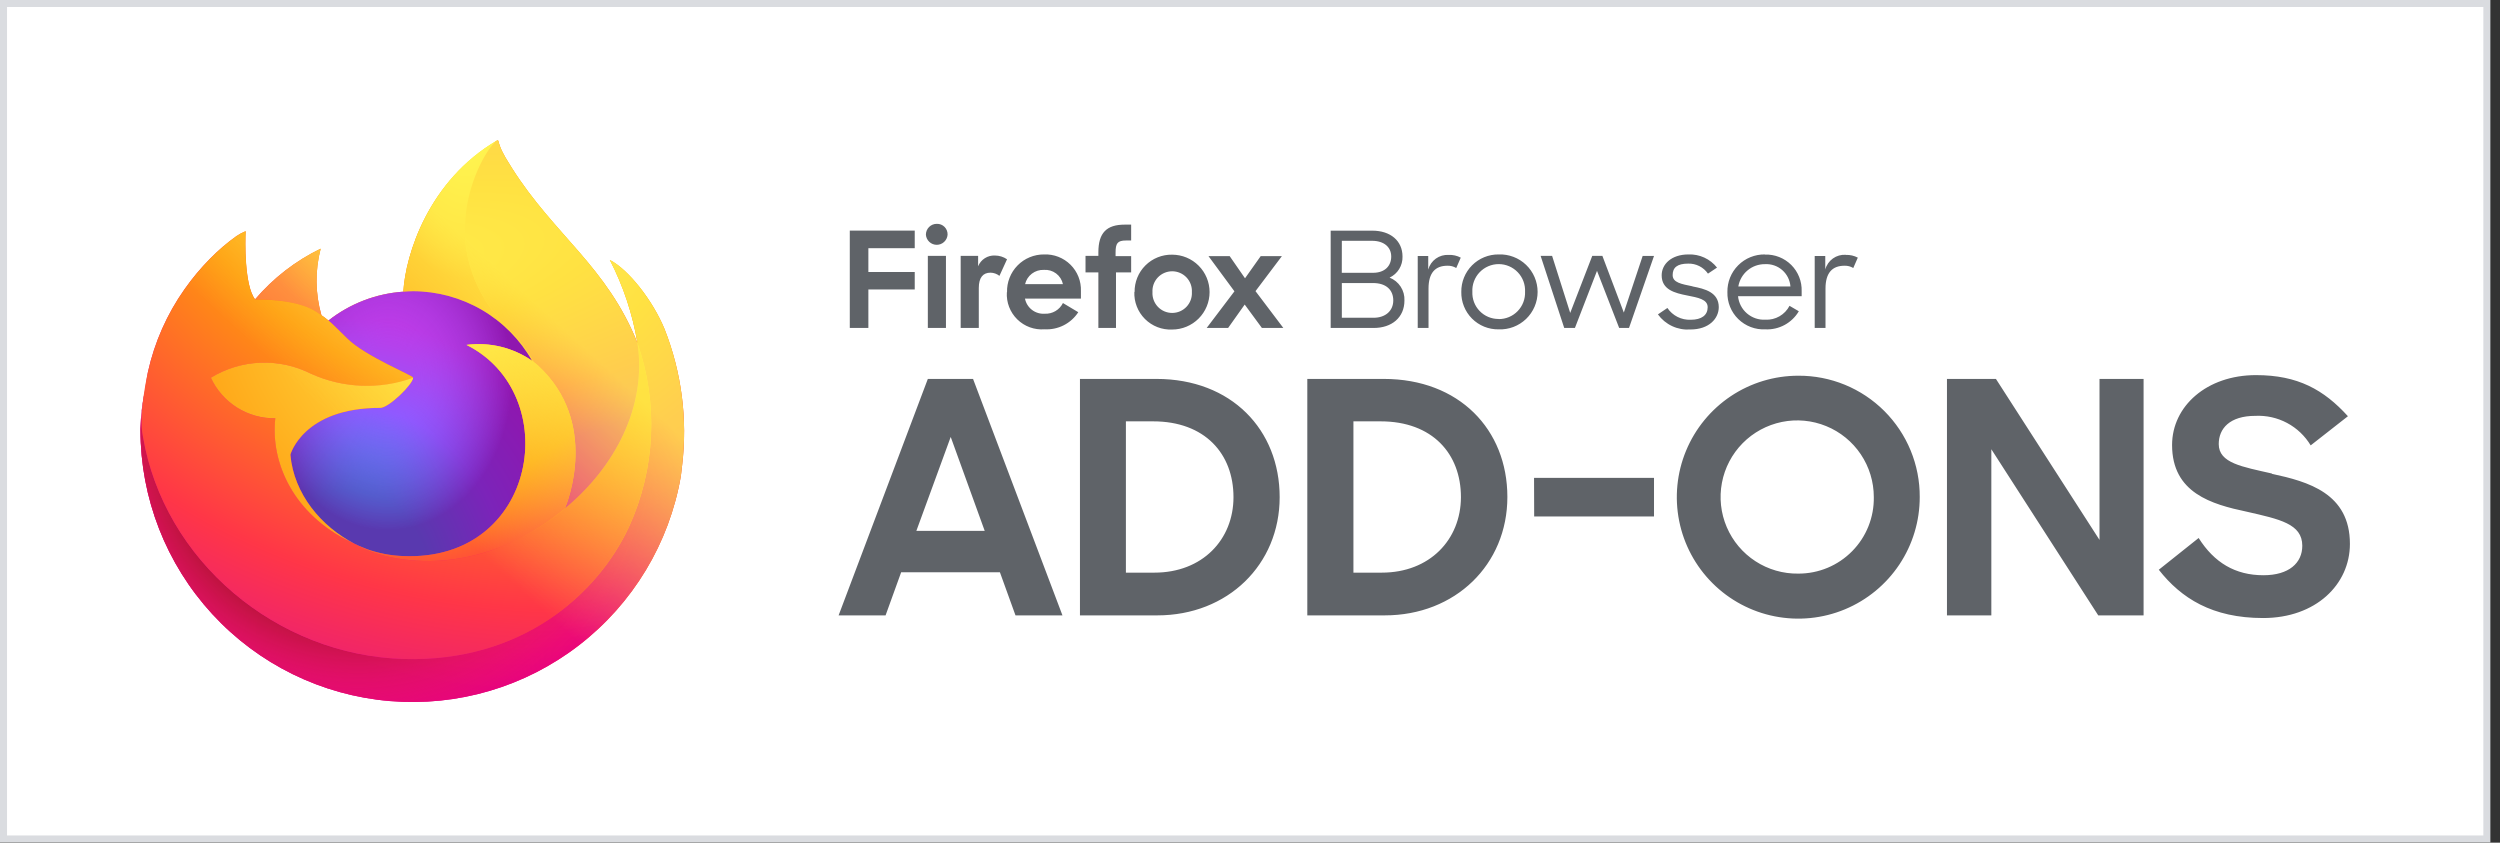 <svg width="178" height="60" viewBox="0 0 178 60" fill="none" xmlns="http://www.w3.org/2000/svg">
<rect x="0" y="0" width="178" height="60" fill="#333333" stroke="none"/>
<rect x="0.25" y="-0.25" width="176.814" height="59.484" transform="matrix(1 0 0 -1 0 59.484)" fill="white"/>
<path d="M47.308 23.413C46.466 21.387 44.758 19.2 43.42 18.509C44.374 20.356 45.036 22.34 45.383 24.39L45.386 24.423C43.196 18.96 39.48 16.758 36.446 11.962C36.289 11.717 36.137 11.47 35.989 11.22C35.913 11.089 35.842 10.956 35.776 10.82C35.65 10.576 35.553 10.319 35.486 10.053C35.487 10.04 35.482 10.028 35.474 10.019C35.466 10.01 35.455 10.004 35.443 10.002C35.431 9.999 35.418 9.999 35.406 10.002C35.404 10.002 35.4 10.007 35.397 10.008C35.394 10.009 35.387 10.014 35.383 10.015L35.39 10.002C30.523 12.852 28.871 18.128 28.719 20.767C26.775 20.901 24.917 21.617 23.386 22.823C23.226 22.688 23.059 22.561 22.886 22.444C22.444 20.898 22.426 19.263 22.831 17.707C21.044 18.573 19.456 19.801 18.167 21.312H18.158C17.39 20.339 17.444 17.129 17.488 16.459C17.261 16.55 17.044 16.665 16.841 16.802C16.163 17.286 15.529 17.829 14.947 18.424C14.284 19.097 13.678 19.824 13.136 20.598V20.601V20.598C11.89 22.364 11.006 24.359 10.536 26.469L10.509 26.597C10.438 26.999 10.374 27.402 10.319 27.807C10.319 27.822 10.316 27.835 10.315 27.849C10.145 28.731 10.04 29.624 10 30.521V30.621C10.004 35.473 11.829 40.147 15.112 43.719C18.396 47.291 22.9 49.502 27.735 49.914C32.57 50.325 37.383 48.908 41.223 45.943C45.064 42.978 47.652 38.679 48.477 33.898C48.51 33.648 48.536 33.401 48.565 33.148C48.964 29.849 48.532 26.503 47.308 23.413V23.413ZM24.973 38.583C25.064 38.626 25.148 38.673 25.241 38.715L25.255 38.723C25.161 38.678 25.067 38.631 24.973 38.583V38.583ZM45.388 24.427V24.409L45.392 24.43L45.388 24.427Z" fill="url(#paint0_linear_117_433)"/>
<path d="M47.308 23.413C46.466 21.387 44.758 19.2 43.42 18.509C44.374 20.356 45.036 22.34 45.383 24.39V24.409L45.386 24.43C46.88 28.704 46.664 33.39 44.783 37.508C42.562 42.274 37.187 47.158 28.771 46.921C19.679 46.663 11.671 39.916 10.175 31.079C9.902 29.686 10.175 28.98 10.312 27.847C10.125 28.727 10.02 29.622 10 30.521V30.621C10.004 35.473 11.829 40.147 15.112 43.719C18.396 47.291 22.9 49.502 27.735 49.914C32.57 50.325 37.383 48.908 41.223 45.943C45.064 42.978 47.652 38.679 48.477 33.898C48.51 33.648 48.536 33.401 48.565 33.148C48.964 29.849 48.532 26.503 47.308 23.413V23.413Z" fill="url(#paint1_radial_117_433)"/>
<path d="M47.308 23.413C46.466 21.387 44.758 19.2 43.42 18.509C44.374 20.356 45.036 22.34 45.383 24.39V24.409L45.386 24.43C46.88 28.704 46.664 33.39 44.783 37.508C42.562 42.274 37.187 47.158 28.771 46.921C19.679 46.663 11.671 39.916 10.175 31.079C9.902 29.686 10.175 28.98 10.312 27.847C10.125 28.727 10.02 29.622 10 30.521V30.621C10.004 35.473 11.829 40.147 15.112 43.719C18.396 47.291 22.9 49.502 27.735 49.914C32.57 50.325 37.383 48.908 41.223 45.943C45.064 42.978 47.652 38.679 48.477 33.898C48.51 33.648 48.536 33.401 48.565 33.148C48.964 29.849 48.532 26.503 47.308 23.413V23.413Z" fill="url(#paint2_radial_117_433)"/>
<path d="M37.891 25.692C37.933 25.721 37.972 25.75 38.011 25.78C37.525 24.917 36.919 24.127 36.212 23.433C30.189 17.409 34.633 10.371 35.383 10.014L35.39 10.002C30.523 12.852 28.871 18.128 28.719 20.767C28.945 20.752 29.169 20.733 29.4 20.733C31.127 20.736 32.822 21.197 34.314 22.068C35.805 22.939 37.039 24.189 37.891 25.692V25.692Z" fill="url(#paint3_radial_117_433)"/>
<path d="M29.412 26.894C29.38 27.376 27.677 29.039 27.082 29.039C21.571 29.039 20.677 32.372 20.677 32.372C20.921 35.179 22.877 37.491 25.241 38.714C25.349 38.769 25.458 38.821 25.568 38.87C25.758 38.954 25.948 39.032 26.137 39.103C26.949 39.391 27.799 39.555 28.659 39.59C38.317 40.043 40.188 28.04 33.218 24.557C34.863 24.343 36.528 24.747 37.891 25.691C37.039 24.189 35.805 22.939 34.314 22.067C32.822 21.197 31.127 20.736 29.4 20.733C29.17 20.733 28.945 20.752 28.719 20.767C26.775 20.901 24.917 21.617 23.386 22.823C23.681 23.073 24.015 23.407 24.717 24.099C26.032 25.395 29.405 26.737 29.412 26.894Z" fill="url(#paint4_radial_117_433)"/>
<path d="M29.412 26.894C29.38 27.376 27.677 29.039 27.082 29.039C21.571 29.039 20.677 32.372 20.677 32.372C20.921 35.179 22.877 37.491 25.241 38.714C25.349 38.769 25.458 38.821 25.568 38.87C25.758 38.954 25.948 39.032 26.137 39.103C26.949 39.391 27.799 39.555 28.659 39.59C38.317 40.043 40.188 28.04 33.218 24.557C34.863 24.343 36.528 24.747 37.891 25.691C37.039 24.189 35.805 22.939 34.314 22.067C32.822 21.197 31.127 20.736 29.4 20.733C29.17 20.733 28.945 20.752 28.719 20.767C26.775 20.901 24.917 21.617 23.386 22.823C23.681 23.073 24.015 23.407 24.717 24.099C26.032 25.395 29.405 26.737 29.412 26.894Z" fill="url(#paint5_radial_117_433)"/>
<path d="M22.483 22.178C22.617 22.264 22.751 22.353 22.883 22.444C22.441 20.898 22.422 19.263 22.828 17.707C21.04 18.573 19.452 19.801 18.163 21.312C18.258 21.31 21.069 21.259 22.483 22.178V22.178Z" fill="url(#paint6_radial_117_433)"/>
<path d="M10.177 31.079C11.672 39.916 19.681 46.663 28.774 46.921C37.189 47.159 42.565 42.274 44.786 37.508C46.666 33.39 46.883 28.704 45.389 24.43V24.411C45.389 24.396 45.386 24.388 45.389 24.392L45.392 24.425C46.08 28.913 43.797 33.262 40.228 36.203L40.217 36.227C33.263 41.891 26.608 39.645 25.261 38.727C25.167 38.682 25.073 38.636 24.979 38.587C20.924 36.649 19.25 32.955 19.608 29.787C18.646 29.801 17.7 29.536 16.885 29.023C16.071 28.511 15.422 27.773 15.018 26.899C16.082 26.247 17.296 25.879 18.543 25.829C19.79 25.779 21.029 26.049 22.142 26.613C24.437 27.655 27.049 27.758 29.419 26.899C29.411 26.742 26.038 25.399 24.724 24.105C24.021 23.412 23.688 23.078 23.392 22.828C23.232 22.693 23.065 22.566 22.892 22.449C22.759 22.359 22.626 22.271 22.492 22.183C21.078 21.265 18.267 21.315 18.174 21.317H18.166C17.398 20.344 17.451 17.134 17.495 16.463C17.268 16.555 17.051 16.67 16.849 16.807C16.171 17.291 15.537 17.834 14.954 18.43C14.289 19.1 13.68 19.826 13.136 20.598V20.601V20.598C11.89 22.364 11.006 24.359 10.536 26.469C10.526 26.509 9.837 29.518 10.177 31.079V31.079Z" fill="url(#paint7_radial_117_433)"/>
<path d="M36.212 23.433C36.92 24.127 37.526 24.918 38.012 25.782C38.113 25.857 38.21 25.937 38.303 26.02C42.696 30.07 40.394 35.795 40.223 36.203C43.792 33.263 46.073 28.914 45.387 24.425C43.195 18.96 39.48 16.758 36.445 11.962C36.289 11.717 36.136 11.47 35.989 11.22C35.913 11.089 35.842 10.956 35.775 10.82C35.65 10.576 35.553 10.319 35.486 10.053C35.486 10.04 35.482 10.028 35.474 10.019C35.466 10.01 35.455 10.004 35.442 10.002C35.431 9.999 35.418 9.999 35.406 10.002C35.403 10.002 35.399 10.007 35.396 10.008C35.393 10.009 35.387 10.014 35.382 10.015C34.633 10.371 30.188 17.409 36.212 23.433Z" fill="url(#paint8_radial_117_433)"/>
<path d="M38.3 26.018C38.207 25.934 38.11 25.855 38.009 25.78C37.97 25.75 37.931 25.721 37.889 25.692C36.526 24.747 34.861 24.343 33.216 24.557C40.186 28.042 38.316 40.043 28.657 39.59C27.797 39.555 26.947 39.391 26.135 39.103C25.946 39.032 25.756 38.955 25.566 38.87C25.456 38.821 25.347 38.769 25.239 38.715L25.253 38.723C26.6 39.642 33.253 41.889 40.209 36.223L40.22 36.198C40.393 35.793 42.695 30.067 38.3 26.018V26.018Z" fill="url(#paint9_radial_117_433)"/>
<path d="M20.677 32.373C20.677 32.373 21.572 29.039 27.082 29.039C27.677 29.039 29.382 27.377 29.413 26.895C27.043 27.753 24.431 27.65 22.137 26.608C21.023 26.044 19.784 25.774 18.537 25.824C17.29 25.874 16.076 26.242 15.012 26.895C15.416 27.768 16.065 28.506 16.879 29.018C17.694 29.531 18.64 29.796 19.602 29.782C19.244 32.95 20.919 36.645 24.973 38.582C25.064 38.626 25.148 38.672 25.241 38.714C22.875 37.492 20.921 35.179 20.677 32.373V32.373Z" fill="url(#paint10_radial_117_433)"/>
<path d="M47.308 23.413C46.466 21.387 44.758 19.2 43.42 18.509C44.374 20.356 45.036 22.34 45.383 24.39L45.386 24.423C43.196 18.96 39.48 16.758 36.446 11.962C36.289 11.717 36.137 11.47 35.989 11.22C35.913 11.089 35.842 10.956 35.776 10.82C35.65 10.576 35.553 10.319 35.486 10.053C35.487 10.04 35.482 10.028 35.474 10.019C35.466 10.01 35.455 10.004 35.443 10.002C35.431 9.999 35.418 9.999 35.406 10.002C35.404 10.002 35.4 10.007 35.397 10.008C35.394 10.009 35.387 10.014 35.383 10.015L35.39 10.002C30.523 12.852 28.871 18.128 28.719 20.767C28.945 20.752 29.169 20.733 29.4 20.733C31.127 20.736 32.822 21.197 34.314 22.067C35.805 22.939 37.039 24.189 37.891 25.692C36.528 24.747 34.863 24.343 33.218 24.557C40.188 28.042 38.319 40.043 28.659 39.59C27.799 39.555 26.949 39.391 26.137 39.103C25.948 39.032 25.758 38.955 25.569 38.87C25.458 38.821 25.349 38.769 25.241 38.715L25.255 38.723C25.161 38.678 25.067 38.631 24.973 38.583C25.064 38.626 25.148 38.673 25.241 38.715C22.875 37.492 20.921 35.179 20.677 32.373C20.677 32.373 21.572 29.039 27.082 29.039C27.677 29.039 29.382 27.377 29.413 26.895C29.405 26.737 26.032 25.395 24.718 24.099C24.015 23.407 23.681 23.073 23.386 22.823C23.226 22.688 23.059 22.561 22.886 22.444C22.444 20.898 22.426 19.263 22.831 17.707C21.044 18.573 19.456 19.801 18.167 21.312H18.158C17.39 20.339 17.444 17.129 17.488 16.459C17.261 16.55 17.044 16.665 16.841 16.802C16.163 17.286 15.529 17.829 14.947 18.424C14.284 19.097 13.678 19.824 13.136 20.598V20.601V20.598C11.89 22.364 11.006 24.359 10.536 26.469L10.509 26.597C10.473 26.767 10.309 27.634 10.286 27.82C10.286 27.834 10.286 27.805 10.286 27.82C10.136 28.713 10.041 29.616 10 30.521V30.621C10.004 35.473 11.829 40.147 15.112 43.719C18.396 47.291 22.9 49.502 27.735 49.914C32.57 50.325 37.383 48.908 41.223 45.943C45.064 42.978 47.652 38.679 48.477 33.898C48.51 33.648 48.536 33.401 48.565 33.148C48.964 29.849 48.532 26.503 47.308 23.413V23.413ZM45.386 24.409L45.389 24.43L45.386 24.409Z" fill="url(#paint11_linear_117_433)"/>
<path d="M60.505 16.418H65.129V17.673H61.828V19.367H65.129V20.609H61.828V23.351H60.505V16.418ZM66.702 15.937C66.805 15.934 66.907 15.952 67.002 15.99C67.097 16.028 67.183 16.086 67.255 16.159C67.327 16.232 67.383 16.319 67.419 16.415C67.456 16.51 67.472 16.613 67.468 16.715C67.453 16.91 67.365 17.091 67.222 17.224C67.079 17.357 66.891 17.431 66.696 17.431C66.501 17.431 66.313 17.357 66.17 17.224C66.027 17.091 65.939 16.91 65.924 16.715C65.923 16.612 65.943 16.511 65.981 16.416C66.02 16.321 66.077 16.235 66.15 16.162C66.222 16.09 66.308 16.032 66.403 15.994C66.498 15.955 66.6 15.936 66.702 15.937V15.937ZM66.062 18.219H67.352V23.351H66.062V18.219ZM71.16 19.642C70.978 19.498 70.755 19.418 70.523 19.414C69.995 19.414 69.69 19.758 69.69 20.506V23.351H68.4V18.219H69.642V18.959C69.738 18.722 69.905 18.521 70.12 18.384C70.335 18.247 70.587 18.18 70.842 18.193C71.148 18.195 71.448 18.287 71.701 18.46L71.16 19.642ZM71.701 20.807C71.691 20.455 71.752 20.106 71.881 19.779C72.009 19.451 72.202 19.153 72.448 18.902C72.693 18.651 72.987 18.452 73.312 18.317C73.636 18.182 73.985 18.114 74.336 18.116C74.683 18.102 75.03 18.159 75.354 18.285C75.678 18.411 75.972 18.602 76.219 18.847C76.466 19.092 76.659 19.385 76.787 19.708C76.915 20.032 76.974 20.378 76.962 20.725V21.262H72.978C73.042 21.583 73.221 21.869 73.481 22.067C73.742 22.265 74.066 22.361 74.392 22.337C74.657 22.349 74.921 22.283 75.15 22.148C75.379 22.013 75.563 21.814 75.681 21.576L76.773 22.229C76.516 22.625 76.159 22.946 75.737 23.16C75.316 23.373 74.846 23.472 74.375 23.446C74.019 23.474 73.661 23.426 73.325 23.304C72.99 23.182 72.684 22.989 72.43 22.739C72.175 22.489 71.977 22.187 71.849 21.854C71.721 21.52 71.666 21.163 71.688 20.807H71.701ZM72.991 20.231H75.681C75.616 19.925 75.441 19.654 75.191 19.468C74.94 19.281 74.63 19.192 74.319 19.216C74.013 19.204 73.713 19.299 73.47 19.484C73.227 19.669 73.056 19.933 72.986 20.231H72.991ZM77.289 18.219H78.204V17.966C78.204 16.573 78.793 15.993 80.083 15.993H80.538V17.123H80.169C79.563 17.123 79.429 17.329 79.429 17.983V18.236H80.538V19.397H79.459V23.351H78.204V19.397H77.289V18.219ZM80.783 20.798C80.777 20.446 80.843 20.096 80.975 19.769C81.107 19.443 81.304 19.146 81.554 18.898C81.803 18.649 82.1 18.453 82.427 18.322C82.754 18.19 83.105 18.126 83.457 18.133C83.807 18.133 84.153 18.202 84.477 18.336C84.8 18.47 85.094 18.666 85.341 18.914C85.589 19.161 85.785 19.455 85.919 19.778C86.053 20.102 86.122 20.448 86.122 20.798C86.122 21.148 86.053 21.495 85.919 21.818C85.785 22.141 85.589 22.435 85.341 22.683C85.094 22.93 84.8 23.126 84.477 23.26C84.153 23.394 83.807 23.463 83.457 23.463C83.099 23.479 82.742 23.42 82.409 23.291C82.075 23.161 81.772 22.963 81.519 22.71C81.266 22.457 81.068 22.154 80.939 21.82C80.809 21.487 80.75 21.13 80.766 20.772L80.783 20.798ZM84.862 20.798C84.873 20.607 84.844 20.416 84.779 20.237C84.713 20.057 84.611 19.893 84.48 19.754C84.349 19.616 84.19 19.505 84.015 19.43C83.839 19.354 83.65 19.315 83.459 19.315C83.268 19.315 83.079 19.354 82.903 19.43C82.728 19.505 82.569 19.616 82.438 19.754C82.307 19.893 82.205 20.057 82.139 20.237C82.073 20.416 82.045 20.607 82.056 20.798C82.045 20.989 82.073 21.18 82.139 21.359C82.205 21.539 82.307 21.703 82.438 21.842C82.569 21.981 82.728 22.091 82.903 22.167C83.079 22.242 83.268 22.281 83.459 22.281C83.65 22.281 83.839 22.242 84.015 22.167C84.19 22.091 84.349 21.981 84.48 21.842C84.611 21.703 84.713 21.539 84.779 21.359C84.844 21.18 84.873 20.989 84.862 20.798V20.798ZM87.892 20.742L86.044 18.236H87.553L88.645 19.814L89.762 18.236H91.271L89.392 20.729L91.374 23.351H89.848L88.623 21.684L87.441 23.351H85.915L87.892 20.742ZM98.939 19.767C99.222 19.633 99.46 19.421 99.623 19.154C99.786 18.887 99.868 18.579 99.859 18.267C99.859 17.145 98.999 16.423 97.71 16.423H94.744V23.351H97.804C99.094 23.351 99.996 22.608 99.996 21.396C100.012 21.048 99.919 20.703 99.729 20.411C99.539 20.119 99.263 19.894 98.939 19.767V19.767ZM95.539 17.145H97.688C98.548 17.145 99.055 17.6 99.055 18.267C99.055 18.933 98.599 19.423 97.765 19.423H95.535L95.539 17.145ZM97.796 22.625H95.539V20.153H97.761C98.707 20.153 99.201 20.656 99.201 21.391C99.201 22.126 98.651 22.625 97.796 22.625V22.625ZM101.69 19.186V18.228H100.942V23.351H101.711V20.544C101.711 19.414 102.201 18.92 103.056 18.92C103.277 18.912 103.495 18.968 103.684 19.083L104.006 18.344C103.742 18.203 103.445 18.136 103.147 18.15C102.821 18.13 102.498 18.223 102.232 18.413C101.967 18.604 101.775 18.88 101.69 19.195V19.186ZM106.701 18.116C106.351 18.113 106.003 18.179 105.679 18.312C105.354 18.445 105.06 18.641 104.812 18.889C104.565 19.138 104.369 19.433 104.238 19.758C104.106 20.082 104.04 20.43 104.045 20.781C104.037 21.132 104.101 21.482 104.232 21.808C104.362 22.135 104.557 22.431 104.805 22.681C105.053 22.93 105.349 23.126 105.675 23.259C106.001 23.391 106.35 23.456 106.701 23.45C107.061 23.465 107.419 23.406 107.755 23.279C108.091 23.151 108.398 22.957 108.658 22.708C108.917 22.459 109.123 22.16 109.264 21.829C109.405 21.498 109.478 21.143 109.478 20.783C109.478 20.424 109.405 20.068 109.264 19.737C109.123 19.406 108.917 19.107 108.658 18.858C108.398 18.609 108.091 18.415 107.755 18.288C107.419 18.16 107.061 18.102 106.701 18.116V18.116ZM106.701 22.711C106.449 22.713 106.2 22.663 105.967 22.566C105.735 22.468 105.525 22.325 105.35 22.143C105.175 21.962 105.039 21.747 104.95 21.511C104.861 21.275 104.821 21.024 104.832 20.772C104.819 20.518 104.859 20.265 104.948 20.026C105.037 19.788 105.173 19.57 105.348 19.387C105.524 19.203 105.735 19.056 105.968 18.956C106.202 18.856 106.454 18.804 106.708 18.804C106.962 18.804 107.214 18.856 107.447 18.956C107.681 19.056 107.892 19.203 108.067 19.387C108.243 19.57 108.379 19.788 108.468 20.026C108.557 20.265 108.596 20.518 108.584 20.772C108.594 21.025 108.553 21.278 108.463 21.515C108.373 21.751 108.236 21.967 108.06 22.149C107.884 22.331 107.673 22.476 107.439 22.574C107.206 22.672 106.955 22.721 106.701 22.719V22.711ZM115.616 22.255L114.09 18.219H113.368L111.799 22.281L110.51 18.219H109.693L111.373 23.351H112.134L113.707 19.285L115.285 23.351H115.985L117.765 18.224H116.957L115.616 22.255ZM120.507 20.386C119.708 20.222 119.093 20.119 119.093 19.586C119.093 19.053 119.415 18.769 120.202 18.769C120.477 18.762 120.75 18.823 120.995 18.948C121.241 19.073 121.451 19.256 121.607 19.483L122.252 19.053C122.011 18.748 121.701 18.504 121.348 18.341C120.995 18.178 120.608 18.101 120.219 18.116C119.007 18.116 118.311 18.808 118.311 19.603C118.311 20.631 119.252 20.867 120.133 21.039C120.885 21.189 121.586 21.305 121.586 21.873C121.586 22.44 121.156 22.767 120.374 22.767C120.049 22.78 119.727 22.71 119.437 22.563C119.148 22.417 118.9 22.198 118.719 21.928L118.044 22.384C118.305 22.745 118.655 23.033 119.059 23.221C119.463 23.41 119.908 23.491 120.352 23.459C121.693 23.459 122.377 22.672 122.377 21.864C122.368 20.811 121.388 20.562 120.507 20.394V20.386ZM125.665 18.116C125.311 18.11 124.96 18.176 124.632 18.309C124.304 18.442 124.006 18.64 123.757 18.891C123.507 19.141 123.311 19.44 123.179 19.768C123.048 20.097 122.984 20.449 122.991 20.802C122.982 21.158 123.045 21.511 123.178 21.84C123.311 22.17 123.511 22.468 123.765 22.717C124.019 22.965 124.321 23.159 124.653 23.285C124.986 23.411 125.34 23.467 125.695 23.45C126.172 23.472 126.645 23.363 127.065 23.136C127.484 22.909 127.834 22.572 128.076 22.161L127.414 21.774C127.253 22.086 127.004 22.345 126.7 22.52C126.395 22.696 126.046 22.78 125.695 22.762C125.218 22.788 124.749 22.628 124.386 22.317C124.023 22.006 123.795 21.566 123.748 21.09H128.278V20.738C128.29 20.392 128.23 20.047 128.103 19.726C127.976 19.404 127.784 19.111 127.54 18.866C127.295 18.622 127.003 18.429 126.681 18.302C126.36 18.174 126.015 18.114 125.669 18.125L125.665 18.116ZM123.769 20.394C123.845 19.948 124.077 19.542 124.425 19.252C124.772 18.961 125.212 18.804 125.665 18.808C126.115 18.782 126.557 18.934 126.896 19.23C127.235 19.527 127.445 19.945 127.479 20.394H123.769ZM131.42 18.142C131.093 18.12 130.769 18.213 130.503 18.403C130.237 18.594 130.044 18.87 129.959 19.186V18.228H129.207V23.351H129.976V20.544C129.976 19.414 130.47 18.92 131.326 18.92C131.546 18.912 131.765 18.968 131.953 19.083L132.276 18.344C132.014 18.205 131.72 18.138 131.424 18.15L131.42 18.142ZM66.062 26.979L59.709 43.815H63.053L64.162 40.746H71.194L72.303 43.815H75.647L69.281 26.979H66.062ZM65.245 37.797L67.691 31.11L70.111 37.797H65.245ZM82.335 26.979H76.893V43.815H82.395C87.42 43.815 91.112 40.196 91.112 35.399C91.112 30.602 87.682 26.979 82.335 26.979V26.979ZM82.197 40.772H80.164V30H82.103C85.791 30 87.824 32.309 87.824 35.399C87.824 38.421 85.61 40.772 82.197 40.772ZM98.531 26.979H93.08V43.815H98.591C103.62 43.815 107.325 40.196 107.325 35.386C107.325 30.576 103.886 26.979 98.522 26.979H98.531ZM98.393 40.772H96.364V30H98.298C101.991 30 104.019 32.309 104.019 35.399C104.011 38.421 101.797 40.772 98.384 40.772H98.393ZM109.233 36.77H117.765V34.024H109.224L109.233 36.77ZM128.042 26.751C126.331 26.75 124.658 27.257 123.235 28.207C121.812 29.158 120.703 30.509 120.048 32.09C119.393 33.67 119.222 35.41 119.556 37.088C119.89 38.767 120.715 40.308 121.926 41.517C123.136 42.727 124.678 43.55 126.357 43.882C128.035 44.215 129.775 44.042 131.355 43.385C132.935 42.729 134.285 41.619 135.234 40.195C136.183 38.771 136.688 37.097 136.685 35.386C136.691 34.25 136.47 33.124 136.038 32.074C135.605 31.023 134.968 30.069 134.165 29.266C133.361 28.463 132.406 27.827 131.355 27.395C130.304 26.964 129.178 26.745 128.042 26.751V26.751ZM128.042 40.841C126.96 40.857 125.897 40.551 124.99 39.961C124.082 39.372 123.37 38.526 122.945 37.531C122.519 36.536 122.4 35.436 122.601 34.373C122.802 33.31 123.315 32.33 124.074 31.559C124.834 30.788 125.805 30.261 126.866 30.043C127.926 29.826 129.027 29.929 130.028 30.34C131.03 30.75 131.886 31.449 132.489 32.347C133.092 33.246 133.414 34.304 133.415 35.386C133.428 36.099 133.298 36.808 133.034 37.47C132.77 38.132 132.376 38.735 131.875 39.243C131.375 39.751 130.778 40.154 130.12 40.429C129.461 40.703 128.755 40.843 128.042 40.841ZM149.485 38.442L142.11 26.979H138.624V43.815H141.783V31.986L149.395 43.815H152.623V26.979H149.485V38.442ZM161.757 33.714C159.655 33.233 157.974 32.979 157.974 31.617C157.974 30.512 158.757 29.609 160.579 29.609C161.365 29.57 162.146 29.745 162.841 30.115C163.535 30.485 164.115 31.037 164.521 31.711L167.172 29.635C165.453 27.744 163.601 26.708 160.626 26.708C157.119 26.708 154.652 28.922 154.652 31.685C154.652 35.098 157.467 35.906 159.977 36.435C162.307 36.968 163.923 37.295 163.923 38.859C163.923 40.08 162.977 40.957 161.155 40.957C159.148 40.957 157.652 40.058 156.543 38.305L153.706 40.566C155.297 42.594 157.51 44.004 161.134 44.004C164.89 44.004 167.314 41.61 167.314 38.726C167.314 35.12 164.336 34.29 161.757 33.736V33.714Z" fill="#5F6368"/>
<rect x="0.25" y="-0.25" width="176.814" height="59.484" transform="matrix(1 0 0 -1 0 59.484)" stroke="#DADCE0" stroke-width="0.5"/>
<defs>
<linearGradient id="paint0_linear_117_433" x1="43.774" y1="16.197" x2="12.666" y2="46.217" gradientUnits="userSpaceOnUse">
<stop offset="0.05" stop-color="#FFF44F"/>
<stop offset="0.37" stop-color="#FF980E"/>
<stop offset="0.53" stop-color="#FF3647"/>
<stop offset="0.7" stop-color="#E31587"/>
</linearGradient>
<radialGradient id="paint1_radial_117_433" cx="0" cy="0" r="1" gradientUnits="userSpaceOnUse" gradientTransform="translate(37.025 14.513) scale(39.638 40.288)">
<stop offset="0.13" stop-color="#FFBD4F"/>
<stop offset="0.28" stop-color="#FF980E"/>
<stop offset="0.47" stop-color="#FF3750"/>
<stop offset="0.78" stop-color="#EB0878"/>
<stop offset="0.86" stop-color="#E50080"/>
</radialGradient>
<radialGradient id="paint2_radial_117_433" cx="0" cy="0" r="1" gradientUnits="userSpaceOnUse" gradientTransform="translate(25.48 31.099) scale(40.629 40.288)">
<stop offset="0.3" stop-color="#960E18"/>
<stop offset="0.35" stop-color="#B11927" stop-opacity="0.74"/>
<stop offset="0.43" stop-color="#DB293D" stop-opacity="0.34"/>
<stop offset="0.5" stop-color="#F5334B" stop-opacity="0.09"/>
<stop offset="0.53" stop-color="#FF3750" stop-opacity="0"/>
</radialGradient>
<radialGradient id="paint3_radial_117_433" cx="0" cy="0" r="1" gradientUnits="userSpaceOnUse" gradientTransform="translate(33.179 8.109) scale(13.009 22.088)">
<stop offset="0.13" stop-color="#FFF44F"/>
<stop offset="0.53" stop-color="#FF980E"/>
</radialGradient>
<radialGradient id="paint4_radial_117_433" cx="0" cy="0" r="1" gradientUnits="userSpaceOnUse" gradientTransform="translate(24.595 41.51) scale(17.214 18.869)">
<stop offset="0.35" stop-color="#3A8EE6"/>
<stop offset="0.67" stop-color="#9059FF"/>
<stop offset="1" stop-color="#C139E6"/>
</radialGradient>
<radialGradient id="paint5_radial_117_433" cx="0" cy="0" r="1" gradientUnits="userSpaceOnUse" gradientTransform="translate(27.6 26.96) scale(9.141 11.133)">
<stop offset="0.21" stop-color="#9059FF" stop-opacity="0"/>
<stop offset="0.97" stop-color="#6E008B" stop-opacity="0.6"/>
</radialGradient>
<radialGradient id="paint6_radial_117_433" cx="0" cy="0" r="1" gradientUnits="userSpaceOnUse" gradientTransform="translate(28.073 12.971) scale(13.685 13.736)">
<stop offset="0.1" stop-color="#FFE226"/>
<stop offset="0.79" stop-color="#FF7139"/>
</radialGradient>
<radialGradient id="paint7_radial_117_433" cx="0" cy="0" r="1" gradientUnits="userSpaceOnUse" gradientTransform="translate(40.565 3.972) scale(65.319 54.839)">
<stop offset="0.11" stop-color="#FFF44F"/>
<stop offset="0.46" stop-color="#FF980E"/>
<stop offset="0.72" stop-color="#FF3647"/>
<stop offset="0.9" stop-color="#E31587"/>
</radialGradient>
<radialGradient id="paint8_radial_117_433" cx="0" cy="0" r="1" gradientUnits="userSpaceOnUse" gradientTransform="translate(16.864 21.666) rotate(77.395) scale(20.729 89.684)">
<stop stop-color="#FFF44F"/>
<stop offset="0.3" stop-color="#FF980E"/>
<stop offset="0.57" stop-color="#FF3647"/>
<stop offset="0.74" stop-color="#E31587"/>
</radialGradient>
<radialGradient id="paint9_radial_117_433" cx="0" cy="0" r="1" gradientUnits="userSpaceOnUse" gradientTransform="translate(28.214 17.938) scale(37.517 36.815)">
<stop offset="0.14" stop-color="#FFF44F"/>
<stop offset="0.48" stop-color="#FF980E"/>
<stop offset="0.66" stop-color="#FF3647"/>
<stop offset="0.9" stop-color="#E31587"/>
</radialGradient>
<radialGradient id="paint10_radial_117_433" cx="0" cy="0" r="1" gradientUnits="userSpaceOnUse" gradientTransform="translate(37.952 20.051) scale(45.088 40.378)">
<stop offset="0.09" stop-color="#FFF44F"/>
<stop offset="0.63" stop-color="#FF980E"/>
</radialGradient>
<linearGradient id="paint11_linear_117_433" x1="40.967" y1="15.598" x2="16.093" y2="42.786" gradientUnits="userSpaceOnUse">
<stop offset="0.17" stop-color="#FFF44F" stop-opacity="0.8"/>
<stop offset="0.6" stop-color="#FFF44F" stop-opacity="0"/>
</linearGradient>
</defs>
</svg>
